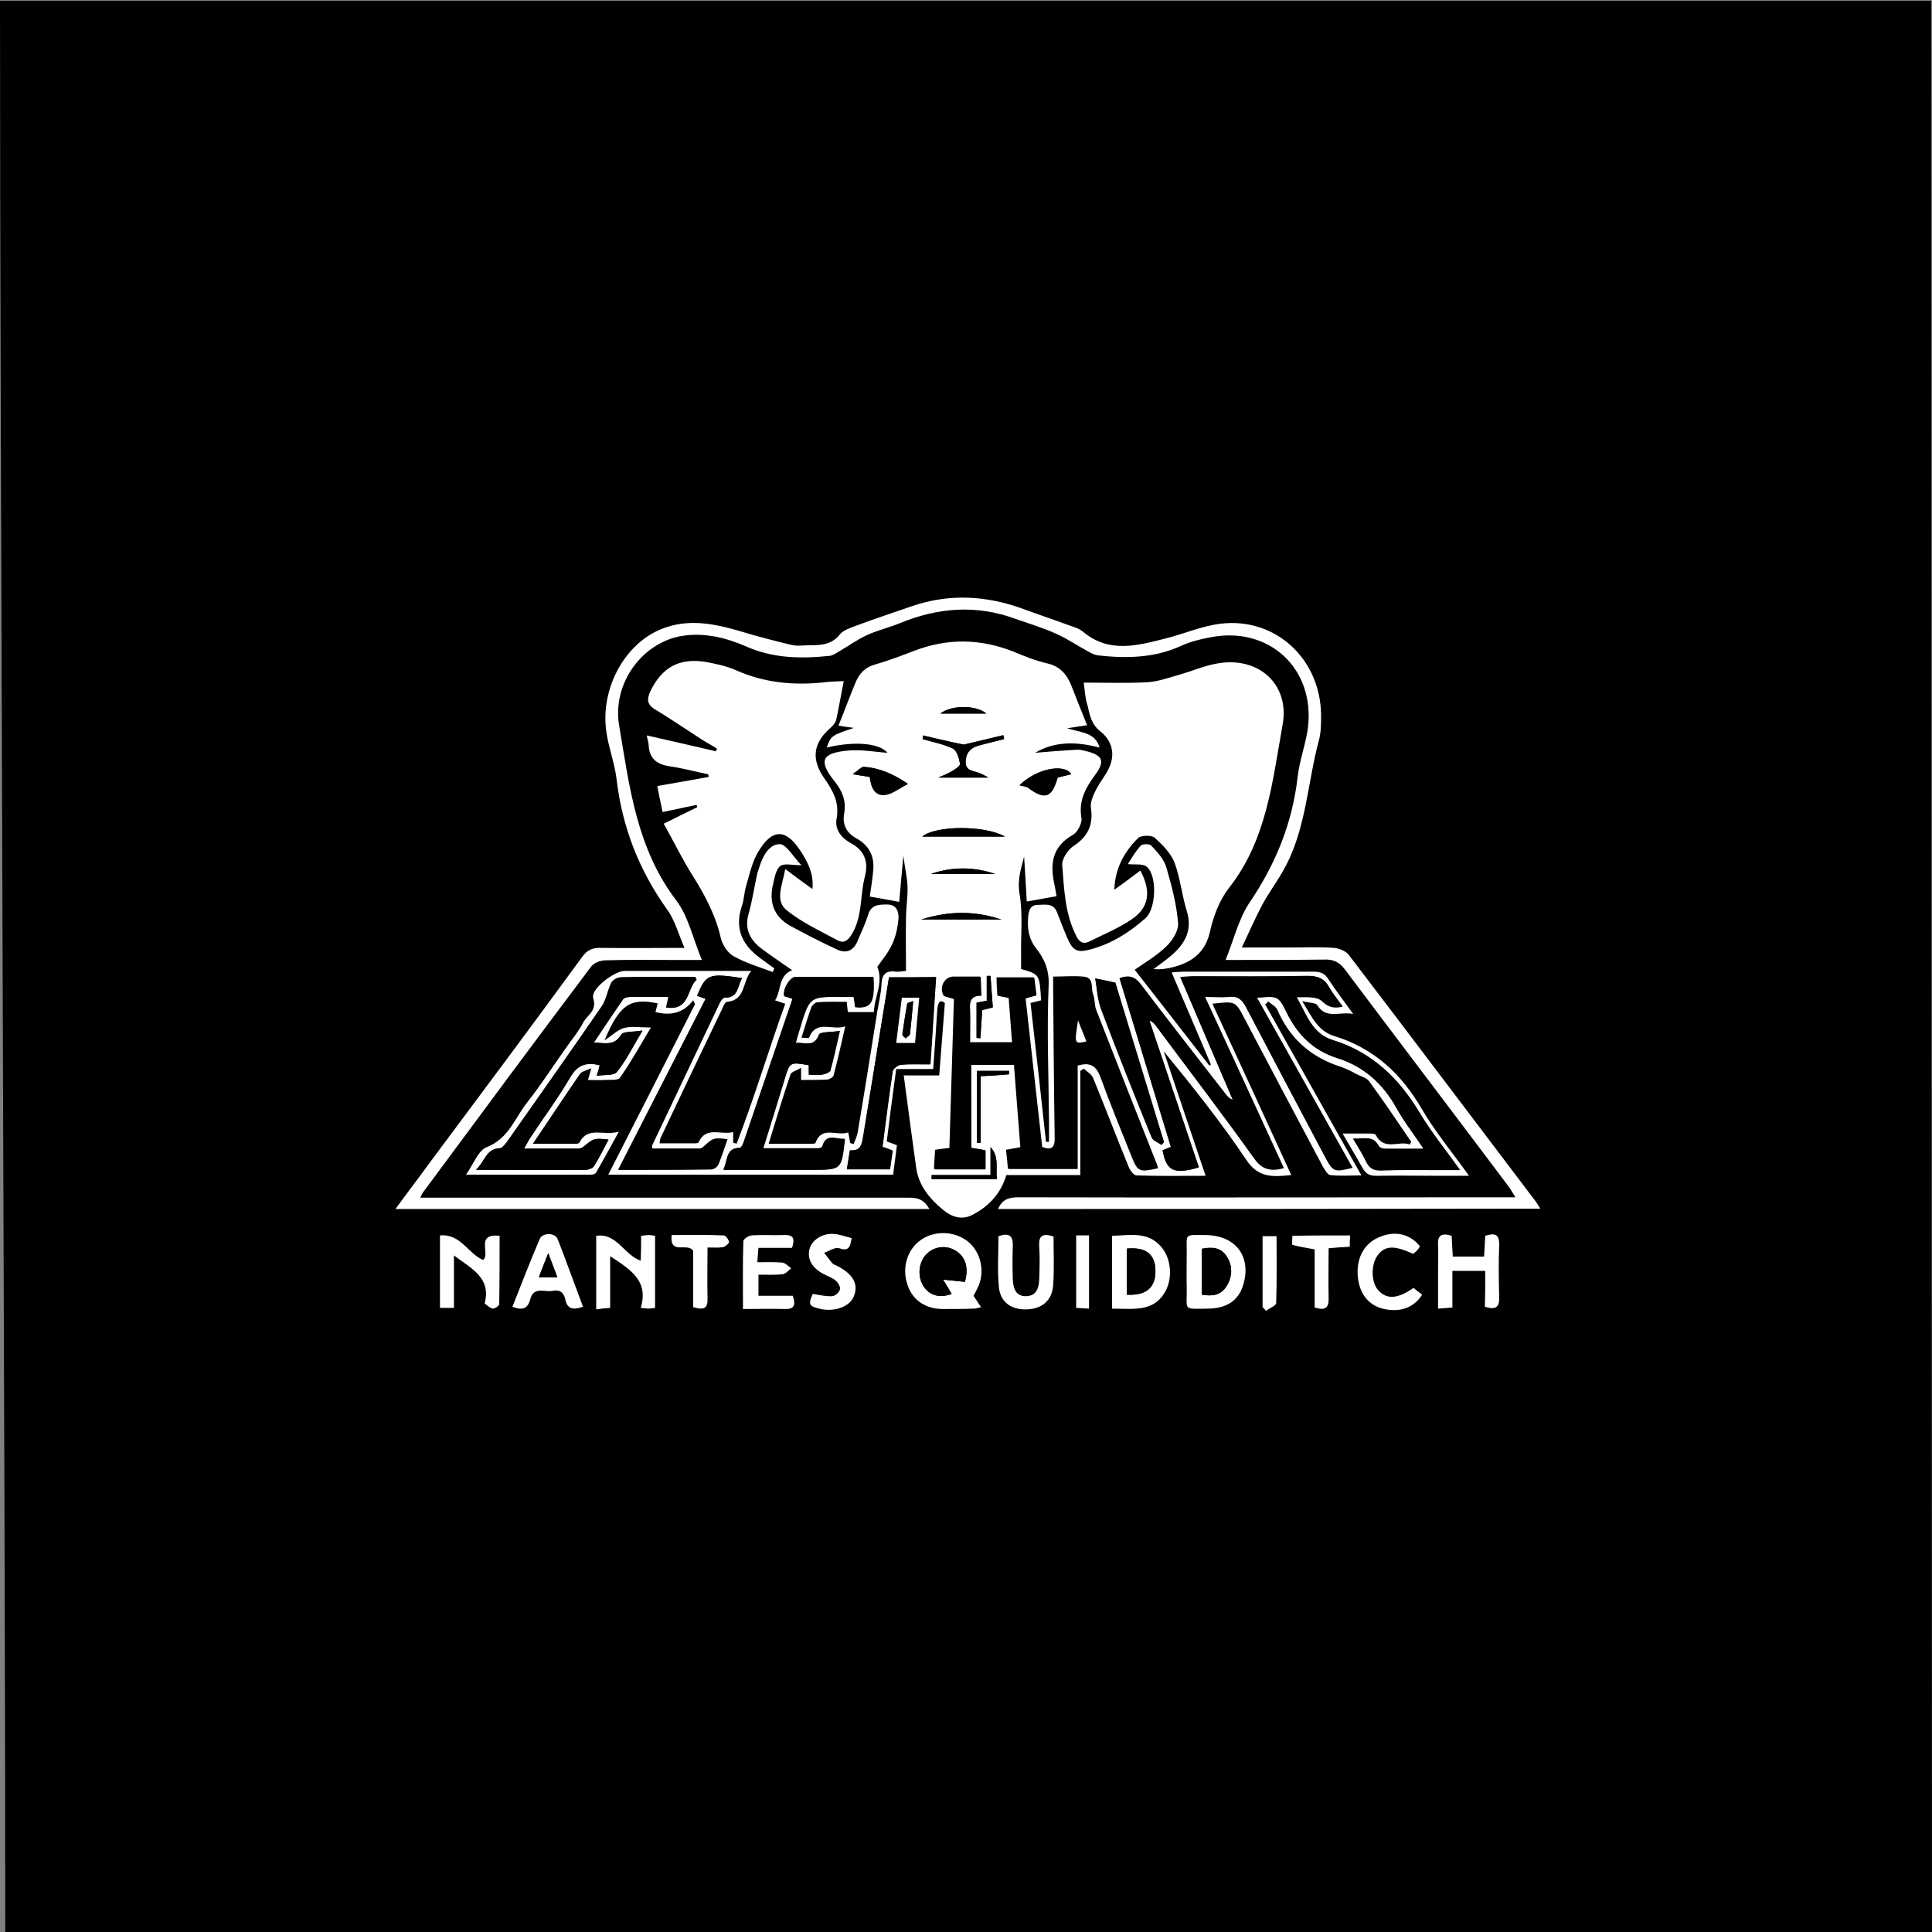 <?xml version="1.0" encoding="utf-8"?><svg version="1.1" id="Layer_1" xmlns="http://www.w3.org/2000/svg" xmlns:xlink="http://www.w3.org/1999/xlink" x="0px" y="0px" viewBox="0 0 512 512" style="enable-background:new 0 0 512 512;" xml:space="preserve"><rect x="0" y="0" width="512" height="512" fill="#808080" stroke="none"/><style type="text/css"> .st0{fill:#FFFFFF;} </style><g><path d="M1.4,512C1.4,391.7,0,120.5,0,0.2c170.6,0,341.2,0,511.8,0c0,120.3,0.2,511.8,0.2,511.8S172,512,1.4,512z"/><path class="st0" d="M160.2,275.7c2.2-1.4,3.6-2.9,5.3-3.3c2-0.5,4.1-0.1,7-0.1c-2.9,4.8-5.3,9.2-8.2,13.3 c-0.5,0.8-2.7,0.5-4.1,0.6c-1.3,0.1-2.7,0-4.4,0c0.3-0.9,0.5-1.6,0.9-3.1c-1.3,0.6-2.5,0.8-3,1.5c-4.1,5.9-8,11.9-12.5,18.5 c4.3,0,7.9,0,11.6,0c0.3,0,0.7-0.1,0.8-0.4c2.3-4.3,6.3-1.6,10.4-2.8c-2.3,4.2-4.1,7.5-6,10.8c-0.2,0.4-0.9,0.6-1.3,0.6 c-10.8,0-21.7,0-33.2,0c2-2.8,3.2-6.4,5.5-7.3c5.9-2.3,7.5-7.9,10.9-12.1c3.4-4.3,6.4-9,9.6-13.5c1.7-2.5,3.7-4.8,5.1-7.5 c1-1.9,3.7-3,2.6-6.4c-0.7-2.4,5.6-7.2,8.4-7.2c10.9,0,21.7,0,33.5,0c-2.5,3-1.4,7.7-6.4,8.2c-0.4,0-0.9,0.8-1.1,1.4 c-5.6,11.6-11.1,23.2-16.6,34.8c-0.1,0.3-0.1,0.6-0.2,1.3c3.2,0,6.3,0,9.4,0c0.3,0,0.8-0.1,0.9-0.2c2-4.5,6-1.9,9.2-2.8 c0,1.1,0,2,0,2.8c0.3,0.1,0.6,0.2,0.9,0.3c4.7-12.1,8.4-24.6,12.9-37.1c-0.9-0.3-1.6-0.5-2.7-0.9c1.7-2.6,0.8-6.5,4.5-8 c-2.7-1.9-5.4-3.7-8.1-5.7c-3-2.3-4.6-5.2-3.4-9.3c1-3.5,1.5-7.1,2.3-10.7c0.1-0.4,0.3-0.8,0.4-1.2c0.9-3,2.5-6.4,5.5-6.5 c1.8,0,3.7,3.5,5.8,5.6c-2.4,0-4.5-0.6-5.6,0.2c-1.2,0.9-1.5,3.1-1.9,4.7c-1.2,4.8,0.1,8.7,4.6,11.2c4.1,2.2,8.3,4.4,12.5,6.3 c2.4,1.1,4.3,0.1,5.3-2.4c0.9-2.2,2-4.4,2.7-6.7c0.8-2.9,2.9-2.9,5.1-2.9c2.6,0,3.1,2,3,3.8c-0.2,2.3-0.7,4.7-1.7,6.8 c-1,2.2-2.7,4.2-3.9,5.9c1.7,4.3-0.8,7.9-0.9,12c-2.4,0-4.5,0-6.9,0c-0.1-0.7-0.2-1.5-0.3-2.7c-2.5,0-5.1-0.1-7.7,0.1 c-0.6,0-1.5,0.8-1.7,1.4c-0.9,2.5-1.7,5.1-2.6,8c0.9,0,1.9,0.2,2,0c2-4.9,6-1.8,9.6-3c-1.1,4.8-2,8.9-3.1,13 c-0.1,0.5-1.2,1.1-1.8,1.1c-2.2,0.1-4.4,0.1-6.8,0.1c0-0.9,0-1.6,0-3.2c-1.2,0.7-2.5,1-2.8,1.7c-2,5.9-3.8,11.9-5.8,18.4 c4.1,0,7.8,0,11.5,0c0.3,0,0.8,0,0.9-0.2c1.7-4.7,5.6-1.7,8.7-2.8c0.2,1.1,0.4,2,0.5,2.8c0.3,0.1,0.6,0.2,0.9,0.3 c0.4-1,0.9-2,1.1-3.1c1.8-10.7,3.5-21.4,5.2-32.1c0.4-2.4,1-4.7,1.1-7.1c0.1-2.6,1.1-3.8,3.8-3.4c0.7,0.1,1.4-0.1,2.7-0.2 c0-4.7-0.1-9.2,0-13.8c0-2.9,0.5-5.8,0.4-8.7c-0.1-2.4-0.7-4.8-1.1-8c-0.4,4.6-0.8,8.4-1.1,12.2c-2.9-0.5-5.3-1-7.8-1.4 c0.3-2.1,0.7-4.5,0.9-6.8c0.4-3.8-1-6.7-4.4-8.6c-2.6-1.4-3.8-3.6-3.3-6.5c0.6-3.3-0.4-6-2.5-8.6c-4.4-5.5-3.5-7.6,3.7-8.2 c3.6-0.3,7.2,0.4,10.3,0.6c-2.1-2.5-8.4-3.2-16.1-1.4c1.1-3.1,1.2-3.2,7.2-5.2c-1.6-0.2-2.9-0.4-4.1-0.6c1.6-3.9,3-7.8,4.6-11.6 c1-2.3,2.5-3.9,5.1-4.6c3.5-1,6.9-2.3,10.3-3.6c8.8-3.4,17.6-3.3,26.4,0.2c2.9,1.2,5.8,2.4,8.9,3.1c3.5,0.8,5.3,3,6.5,6.1 c1.3,3.4,2.7,6.8,4.1,10.3c-1.3,0.2-2.9,0.4-5.3,0.8c3.7,1.2,7.4,1,8.6,5.1c-5.9-1.5-11.7-1.8-17.1,1.4c3.6-0.3,7.2-0.6,10.8-0.8 c0.8-0.1,1.7,0.1,2.5,0.3c4.6,1.1,5.4,2.6,2.6,6.4c-2.6,3.5-4.4,6.9-3.6,11.4c0.2,1.3-1,3.7-2.2,4.4c-5.7,3.2-6.2,7.9-4.9,13.5 c0.2,0.9,0.3,1.8,0.5,2.8c-2.4,0.4-4.8,0.9-7.9,1.4c-0.2-4.2-0.5-8.5-0.7-11.9c-0.6,2.6-1.9,5.8-1.2,9.9c0.9,5.3,0.3,10.8,0.4,16.2 c0,1.2,0,2.5,0,3.7c4.9,1.4,4.9,1.4,5.3,8.3c-0.8,0.2-1.6,0.4-2.8,0.7c1.4,12.3,2.8,24.6,4.1,36.8c0.3,0,0.5,0,0.8,0 c0-1.8,0-3.6,0-5.4c-0.1-12-0.6-24-0.1-36c0.2-4.1-1.1-7.1-3.4-10c-2-2.6-2.3-5.4-2-8.5c0.2-1.7,0.7-2.9,2.5-2.9 c1.9,0,4.1-0.6,5.1,1.9c0.9,2.3,1.8,4.7,2.8,7c1.5,3.4,2.7,3.8,6.1,2.9c5.6-1.5,10.3-4.5,14.6-8.3c2.8-2.5,3.1-11.3,0.3-13.6 c-1.1-0.9-3.2-0.5-5-0.7c0.8-1.3,1.9-3.2,3.4-4.9c0.4-0.5,2.4-0.5,2.8,0c1.6,1.7,3.4,3.6,4,5.8c1.4,4.8,2.7,9.7,3.1,14.7 c0.2,2-1.5,4.7-3.2,6.3c-2.5,2.4-5.6,4.2-8.3,6.1c6.6,8.4,13.2,16.9,19.8,25.4c0.1-0.1,0.3-0.2,0.4-0.3c-3.4-8-6.8-16-10.4-24.4 c1.3-0.1,2.3-0.2,3.3-0.2c11.4,0,22.8,0,34.2,0c1.9,0,3.1,0.4,4.1,2.1c1.9,2.9,4,5.6,6.5,9.1c-3.7-0.7-7.1,1.5-9.5-2.3 c-0.4-0.7-2.1-0.6-4-1.1c2.6,4.3,4.2,8,8.6,9.3c10.4,3.2,17.7,10,23.1,19.3c3.5,6,8,11.4,12.5,17.7c-2.8,0-4.9,0-7,0 c-5.9,0-11.7-0.1-17.6,0c-1.9,0-2.8-0.6-3.7-2.2c-1.6-2.9-3.3-5.7-5.2-9c2.9,0,5.2,0,7.4,0c0.5,0,1.3,0.1,1.4,0.4 c2.3,4.3,6.1,1.4,9,2.5c0.1-0.2,0.3-0.5,0.4-0.7c-3.7-5.4-7.3-10.8-11.2-16.1c-0.6-0.8-1.9-1.2-3-1.7c-1.5-0.8-3-1.6-4.5-2.1 c-7.9-2.5-13.5-7.5-16.8-15.1c-0.4-0.9-1.6-1.5-2.4-2.2c-0.3,0.3-0.5,0.5-0.8,0.8c8.4,14.9,16.7,29.8,25.5,45.3 c-3,0-5.7,0.2-8.3-0.1c-0.7-0.1-1.4-1.4-1.9-2.2c-7-13.1-13.9-26.2-20.8-39.3c-2.4-4.6-2.4-4.6-8.5-3.9c7,15.1,13.9,30.1,20.9,45.4 c-4.9,0.5-8.7,0.8-11.9-4c-6.7-10-14.2-19.4-21.9-28.8c3.6,10.8,7.3,21.7,11.1,33c-6.5,0-12.4,0.1-18.3-0.1c-0.7,0-1.7-1.3-2.1-2.3 c-3.2-7.8-6.2-15.7-9.4-23.5c-0.4-1-1.6-1.7-2.5-2.5c-0.3,0.2-0.6,0.4-0.9,0.6c0,9.1,0,18.3,0,27.6c-6.7,0-13.2,0-19.6,0 c-1.5,5-4.7,8.3-8.9,10.5c-2.8,1.5-5.5,0.7-7.9-1.3c-3.5-2.9-6.4-6.3-7.1-11.1c-1.1-8-2.2-16.1-3.3-24.5c3.5,0,6.4,0,9.4,0 c0.5-6.5,1-12.7,1.5-19.2c-1.3-1-1.8-0.2-2,1.6c-0.3,5.2-0.7,10.4-1.1,15.9c-3.2,0-6.3,0-9.8,0c-0.9,6.5-1.7,12.8-2.5,19.2 c0.9,0.3,1.7,0.6,2.7,1c-0.3,2.6-0.7,5.1-1,7.8c-25.1,0-50,0-75.5,0c7.8-15.3,15.4-30.2,23-45.2c-0.2-0.3-0.3-0.7-0.5-1 c-2.7,3.5-6.1,4.1-10,3.1c0.2-0.7,0.4-1.5,0.6-2.3C167,264.4,164.2,266.2,160.2,275.7z M333.1,264.4c5.4-0.5,5.7-0.6,7.8,3.7 c2.9,6,7.1,10.1,13.4,12.2c7.1,2.2,12.2,6.8,15.8,13.3c2,3.6,4.6,6.9,7.2,10.8c-3.9,0-7.1,0-10.3,0c-0.6,0-1.4-0.3-1.6-0.7 c-1.6-3-4-1.8-6.8-2c1.4,2.4,2.5,4.1,3.4,6c0.9,1.9,2.1,2.5,4.2,2.4c5.2-0.2,10.5-0.1,15.7-0.1c1.5,0,3,0,5,0 c-3.9-5.4-7.6-10-10.6-15c-5.5-9.2-12.7-16.2-23.1-19.4c-5.6-1.7-7-6.9-9.6-11.4c2.4,0,5.3-0.3,6.7,1c1.7,1.6,3.1,2,5.5,1.5 c-1.3-1.8-2.5-3.3-3.5-5c-1.3-2.4-3.1-3.1-5.8-3.1c-10,0.2-20.1,0.1-30.1,0.1c-1.1,0-2.1,0.1-3.6,0.2c4.8,11.2,9.3,21.8,13.9,32.5 c-0.8-0.2-1.2-0.7-1.6-1.1c-7.6-9.8-15.3-19.6-22.8-29.5c-1.5-2-3.1-2.5-5.6-1.6c4.5,14.9,9.1,29.8,13.6,44.7 c-0.9,0.4-1.6,0.7-2.2,0.9c1.1,5.5,3.1,6.5,9.6,4.5c-4.4-13-8.7-25.9-13.1-38.9c0.9,0.2,1.2,0.7,1.6,1.2 c8.7,11.7,17.6,23.4,26.1,35.2c2.2,3,4.4,3.6,7.9,2.7c-6.9-15.1-13.8-30-20.9-45.4c2.5,0,4.4,0.2,6.4,0c2.3-0.3,3.5,0.7,4.5,2.7 c6.9,13.2,13.9,26.4,20.9,39.6c2.1,4,2.4,4.1,7.3,3C350,294.5,341.6,279.7,333.1,264.4z M257.4,304.2c0-7.3,0-14.7,0-22 c3.9,0,7.6,0,11.5,0c0.6,7.4,1.1,14.6,1.7,21.9c-1.5,0.3-2.6,0.4-3.8,0.7c0.2,1.8,0.3,3.4,0.5,5c6.2,0,12.1,0,18.3,0 c0-9.4,0-18.5,0-27.4c3.7-1.1,5.3,0.3,6.4,3.6c2.4,6.9,5.3,13.6,8,20.4c1.7,4.2,1.8,4.3,6.9,3.2c-0.2-0.6-0.3-1.2-0.6-1.8 c-5.3-13.4-10.6-26.8-15.8-40.2c-0.5-1.3-0.3-2.8-0.8-4.1c-0.7-1.6,0.4-4.4-2.5-4.6c-2.6-0.2-5.2,0-7.9,0c0,1.4,0,2.4,0,3.4 c0.1,13,0.2,26.1,0.4,39.1c0,2.8-0.8,3.6-3.5,2.6c-1.5-13.1-2.9-26.2-4.4-39.4c1-0.3,1.8-0.5,2.9-0.8c-0.2-1.7-0.4-3.2-0.6-4.7 c-3.4,0-6.5,0-9.8,0c0.1,1.8,0.2,3.2,0.2,4.8c1,0.2,1.9,0.4,3,0.6c0.3,3.9,0.6,7.8,0.9,11.8c-4,0-7.4,0-11.3,0c0-3,0.1-5.8,0-8.6 c-0.2-2.3,0.2-3.9,3-3.8c-0.1-1.8-0.1-3.3-0.2-5c-2.6,0-4.9,0-7.1,0c-2.3,0-3.7,2.9-2.5,5.1c0.9,0.3,1.7,0.5,2.7,0.8 c-0.4,13.3-0.8,26.4-1.2,39.5c-1.4,0.2-2.5,0.3-3.8,0.5c-0.1,1.8-0.2,3.4-0.3,5.1c4.7,0,9.1,0,13.5,0c0-1.8,0-3.3,0-5 C259.7,304.5,258.6,304.4,257.4,304.2z M191.7,310c8.2,0,15.8,0,23.5,0c7.7,0,7.7,0,8.6-7.7c0-0.1-0.1-0.2-0.1-0.5 c-2.1,0.3-4.8-1.6-5.8,2c-0.1,0.3-0.7,0.5-1,0.5c-4.8,0-9.5,0-14.7,0c2-6.4,3.8-12.2,5.6-18.1c1.5-4.8,1.5-4.8,6.5-3.9 c0,0.7,0,1.5,0,2.5c1.3,0,2.4,0.1,3.5,0c0.8-0.1,2-0.5,2.2-1.1c0.9-3.2,1.6-6.6,2.5-10.5c-2.3,0.4-5.2,0.2-5.5,1 c-1.3,3.5-3.8,1.9-6.2,2.2c0.5-1.6,0.8-2.8,1.2-4.1c2.5-8.2,2.5-8.2,11.2-8.1c1,0,2,0,3,0c0.2,1.1,0.3,1.9,0.4,2.7 c4.2,0.4,5.2-1.2,4.8-8c-6.9,0-13.8,0-20.6,0c-1.5,0-3.5,3.3-3,5.1c0.7,0.2,1.4,0.4,2.2,0.7c-4.4,12.9-8.7,25.5-13,38.1 c-0.2,0.6-0.6,1.4-1,1.4C192.3,304.2,192.9,307.4,191.7,310z M184.6,259.6c-0.1-0.2-0.3-0.5-0.4-0.7c-6.6,0-13.2-0.1-19.7,0.1 c-0.9,0-2.1,0.7-2.5,1.4c-1,2-1.3,4.4-2.5,6.2c-8.3,12.1-16.7,24-25.1,35.9c-0.5,0.7-1.3,1.7-2,1.8c-3.6,0.1-3.8,3.4-6.3,5.7 c10.3,0,19.7,0,29.1,0c0.7,0,1.7-0.4,2.1-0.9c1.4-2.3,2.6-4.6,3.9-7.1c-3.9-0.4-3.9-0.3-6.6,1.9c-0.4,0.3-0.9,0.5-1.4,0.5 c-4.7,0-9.3,0-14.4,0c0.8-1.3,1.3-2.2,1.8-3.1c3.5-5.3,7.3-10.4,10.5-15.9c2-3.3,4.4-3.9,7.8-3.1c-0.2,0.8-0.4,1.6-0.8,2.8 c2.1-0.3,4.6,0,5.3-1c2.4-3.1,4.2-6.7,6.8-11c-2.6,0.4-5.1,0.2-5.6,1.1c-1.8,3-4.2,2.2-7.3,2.1c2.7-4.1,5.2-7.8,7.7-11.4 c0.3-0.5,1.3-0.7,1.9-0.7c3.3-0.1,6.7,0,10.2,0c-0.2,1.1-0.4,1.9-0.6,2.8C182.9,267.9,182,262,184.6,259.6z M235.6,259 c-2.3,14.1-4.5,27.8-6.7,41.6c-0.3,2.2-0.4,4.5-3.6,4.2c-0.3,1.7-0.5,3.3-0.8,5c3.9,0,7.5,0,11.4,0c0.2-1.7,0.5-3.3,0.7-4.9 c-1-0.4-1.8-0.7-2.7-1c0.9-6.8,1.7-13.4,2.7-20c0.1-0.7,1.4-1.7,2.2-1.8c2.5-0.2,5-0.1,7.8-0.1c0.5-7.9,1-15.4,1.5-23.1 C243.6,259,239.8,259,235.6,259z M187,264.7c-7.7,15.1-15.3,30-23.1,45.3c8.6,0,16.6,0,24.7-0.1c0.6,0,1.5-0.7,1.8-1.3 c0.9-2.2,1.6-4.4,2.4-6.7c-3.7-0.4-3.7-0.4-6.3,2c-0.3,0.3-0.7,0.5-1.1,0.5c-4.2,0-8.4,0-12.5,0c-0.1-0.6-0.1-0.7-0.1-0.8 c6-12.6,12-25.3,18-37.9c0.3-0.5,0.8-1.3,1.2-1.3c3.8,0.1,3.4-3.1,4.7-5.2c-8.8-1.3-9.4-1.1-11.9,4.7 C185.4,264.1,186.1,264.4,187,264.7z M307.8,303.4c0.2-0.2,0.4-0.5,0.7-0.7c-4.4-14.3-8.7-28.6-12.9-42.3c-2.2-0.4-3.8-0.8-5.3-1.1 c0.4,2.4,0.5,5.4,1.6,8.2c4.3,11.4,8.8,22.7,13.4,34C305.6,302.3,306.9,302.7,307.8,303.4z M270.2,208.1c1,0.3,1.9,0.3,2.4,0.7 c4.3,3.2,6.1,2.6,7.7-2.8c1.2-0.3,2.3-0.6,3.6-0.9C281.9,202.2,274.5,203.8,270.2,208.1z M244.6,194.9c0,0.3-0.1,0.6-0.1,0.9 c2.7,0.8,5.5,1.2,8,2.5c1.1,0.6,1.7,2.6,1.9,4.1c0.1,0.6-1.5,1.6-2.4,2.1c-1.2,0.7-2.6,1.2-3.3,1.5c4.1,0,8.5,0,13.2,0 c-1-0.5-1.8-1-2.7-1.3c-1.6-0.5-3.4-0.5-3.3-3c0.1-2.2,1.2-3.5,3.2-4.1c2.3-0.6,4.7-1.2,7-1.8c-0.1-0.3-0.2-0.7-0.2-1 c-3.6,0.9-7.2,1.7-10.5,2.5C251.8,196.6,248.2,195.8,244.6,194.9z M230.5,205.9c0.3,2.6,1.2,5,4,4.7c2-0.2,3.8-1.8,6.1-2.9 c-3.7-2.5-7.4-4.2-11.6-4.5c-0.7-0.1-1.5,0.9-3,1.9C228.2,205.6,229.2,205.7,230.5,205.9z M259.9,285.2c3-0.2,5.3-0.3,7.5-0.5 c0-0.3,0-0.6,0-0.9c-2.9,0-5.7,0-8.5,0c0,6.3,0,12.7,0,19.1c0.3,0,0.6,0,1,0C259.9,297.1,259.9,291.3,259.9,285.2z M246.9,311.4 c0,0.4,0,0.7,0,1.1c5.7,0,11.4,0,17.3,0c-0.4-2.8,0.7-5.9-1.7-8.5c0,2.3,0,4.7,0,7.4C257.2,311.4,252.1,311.4,246.9,311.4z M261.5,265.2c-1.2,0.3-2.1,0.4-2.7,0.6c0,3.3,0,6.3,0,9.3c0.3,0,0.7,0,1,0.1c0.2-2.5,0.3-4.9,0.5-7.5c0.8-0.2,1.7-0.4,2.8-0.7 c-0.2-2.8-0.4-5.6-0.6-8.3c-0.3,0-0.7,0-1,0C261.5,260.7,261.5,262.8,261.5,265.2z M266.3,221.7c-5.5-3.1-18.5-2.9-21.9,0 C251.4,221.7,258.9,221.7,266.3,221.7z M265.4,243.7c-6.8-2.3-13.7-2.4-21.3,0C251.7,243.7,258.5,243.7,265.4,243.7z M263.7,231.6 c-5.6-1.9-11.3-2-17,0C252.4,231.6,258,231.6,263.7,231.6z M261.4,189.1c-2.8-2.3-9.3-2.3-12.2,0 C253.3,189.1,257.5,189.1,261.4,189.1z"/><path class="st0" d="M287.2,180.9c5.9,0,11.4,0.2,16.9-0.1c3-0.2,5.9-1.3,8.8-2.1c3.1-0.9,6.1-2.2,9.3-2.8 c11-2.2,19.7,5.2,17.7,16.2c-2.7,15-4.2,30.5-14.2,43.2c-2.5,3.2-4.1,7.4-5,11.4c-1.2,5.7-4.8,8.3-9.8,9.6 c-1.6,0.4-3.3,0.7-5.2,0.5c1.3-1,2.7-1.9,4-3c4-3.2,6.5-6.9,4.8-12.4c-1.3-4.2-1.7-8.6-3.2-12.7c-1-2.6-3.2-4.8-5.3-6.7 c-0.8-0.7-3.6-0.7-4.4,0.1c-3.6,3.6-6.1,7.9-6.3,13.7c2.5-1.8,4.7-3.4,6.9-5.1c3,5.6,2.3,9.9-2.4,13c-3.4,2.3-7.3,3.9-11.1,5.8 c-1.6,0.8-2.7,0.2-3.5-1.5c-3-5.9-3.2-12.4-3.7-18.8c-0.1-1.6,1.5-4,3-5c3.8-2.5,5.3-5.6,4.6-10.1c-0.2-1.5,0.6-3.4,1.4-4.9 c1-2,2.6-3.8,3.5-5.9c1.6-3.6,0.6-7.1-2.3-9.4c-2.5-1.9-2.9-4.4-3.5-7C287.6,185.2,287.5,183.1,287.2,180.9z"/><path class="st0" d="M264.5,320.4c1.1-2.6,2.9-3.1,5.4-3.1c41.9,0.1,83.7,0,125.6,0c1.9,0,3.8,0,6.1,0c-0.7-1.1-1.1-1.9-1.6-2.6 c-14.5-19.3-29.1-38.5-43.6-57.8c-1.5-2-3.1-2.7-5.5-2.6c-8.4,0.1-16.7,0.1-26.1,0.1c2.2-5.5,3.5-11,6.4-15.3 c6.9-10.2,11.3-21,12.7-33.3c0.5-4.3,2.1-8.5,2.7-12.8c2-15.8-10.3-27.2-25.9-24.1c-2.7,0.5-5.4,1.2-7.8,2.3 c-7,3.2-14.4,3.3-21.8,2.5c-1-0.1-1.9-0.6-2.8-1.1c-2.8-1.5-5.4-3.3-8.3-4.6c-3.5-1.6-7.2-2.7-10.9-4c-10.3-3.8-20.5-3-30.5,1.1 c-2.9,1.2-6,1.9-8.8,3.2c-2.5,1.1-4.8,2.8-7.2,4.2c-0.9,0.5-1.8,1.2-2.7,1.3c-7.6,0.8-15,0.7-22.2-2.5c-5.3-2.3-11-3.7-16.8-2.8 c-10.5,1.6-18.8,12.5-16.8,23.9c2.7,16,4.6,32.4,15.1,46.2c3.2,4.2,4.4,10,6.8,15.8c-3.3,0-5.5,0-7.7,0c-6,0-11.9-0.1-17.9,0.1 c-1.3,0-3,0.7-3.7,1.6C141.7,276,126.9,296,112.1,316c-0.2,0.2-0.3,0.5-0.7,1.4c1.5,0,2.6,0,3.8,0c42,0,83.9,0,125.9,0 c2.4,0,3.9,0.7,5.2,3c-47.1,0-94,0-141.5,0c3.2-4.4,6.2-8.3,9.1-12.3c13.5-18.1,27-36.2,40.3-54.4c1.4-2,2.9-2.6,5.2-2.5 c7,0.1,14,0,22,0c-1.7-3.9-2.6-7.5-4.7-10.3c-7.4-10.4-11.8-21.7-13.3-34.4c-0.5-4.2-2.1-8.3-2.7-12.5 c-1.7-11.4,4.8-23.4,14.6-27.3c6.9-2.8,13.7-1.5,20.6,0.5c4.6,1.4,9.2,2.6,13.8,3.7c1.5,0.4,3.1,0.1,4.7,0.1c3.1,0,6-0.1,8.2-2.9 c0.8-1,2.3-1.5,3.5-2c5.1-1.9,10.2-3.6,15.4-5.4c10.1-3.5,20.1-2.9,30,0.8c3.8,1.4,7.7,2.7,11.5,4.1c1.4,0.5,2.9,0.9,4,1.8 c6.9,5.8,14.4,3.7,21.9,1.8c4.8-1.2,9.6-3.3,14.5-3.9c14.5-1.8,26.5,9.2,26.7,24.1c0,2.2,0,4.5-0.5,6.5 c-3.2,11.7-3.4,24.3-9.7,35.1c-1.7,3-3.8,5.8-5.4,8.8c-1.8,3.4-3.4,7-5.4,11.3c4.9,0,8.7,0,12.5,0c4,0,8-0.2,11.9,0.1 c1.3,0.1,3.1,0.8,3.9,1.8c16.5,21.6,32.8,43.3,49.2,64.9c0.5,0.6,0.9,1.3,1.6,2.4C360.1,320.4,312.4,320.4,264.5,320.4z"/><path class="st0" d="M208.1,230.3c2.7,2,4.8,3.6,7.2,5.3c0.4-4-1.2-7.1-3.1-10c-3.9-6.1-7.6-6.1-11.3,0.2c-1.6,2.7-2.3,6-3.2,9.1 c-0.5,1.7-0.5,3.5-1.1,5.2c-2.1,6.2,0.3,10.7,5.4,14.2c1.1,0.8,2.1,1.6,3.2,2.3c-0.1,0.3-0.3,0.7-0.4,1c-3.5-1.3-7.2-2.4-10.4-4.2 c-1.6-0.9-3-3.1-3.4-4.9c-1.4-6.1-4.3-11.5-7.6-16.7c-2.7-4.3-4.9-8.9-7.5-13.5c3.4-1.7,6.2-3.1,8.9-4.4c-0.1-0.2-0.1-0.4-0.2-0.6 c-2.8,0.6-5.7,1.2-9,1.9c-0.5-2.4-1-4.6-1.4-6.9c4.7-0.8,9.1-1.6,13.6-2.4c0-0.2-0.1-0.5-0.1-0.7c-3.4-0.7-6.7-1.6-10.1-2.1 c-3.5-0.5-5.5-2-5.7-5.6c0-0.7-0.3-1.4-0.5-2.6c6.3,1.4,12.3,2.8,18.3,4.2c0.1-0.2,0.2-0.5,0.3-0.7c-1.4-0.9-2.9-1.7-4.3-2.6 c-4-2.6-8-5.3-12.1-7.8c-2.2-1.3-2.2-2.8-1.2-4.9c3-6.2,7.6-8.8,14.5-7.7c2.8,0.5,5.6,1.1,8.1,2.2c7.6,3.4,15.5,4.1,23.6,3.2 c1.5-0.2,3.1-0.2,5-0.3c-0.7,3.6-1.3,7-2,10.3c-0.2,0.7-0.8,1.4-1.3,1.9c-4.7,4-5.5,8.3-1.9,13.5c2.4,3.4,4.1,6.5,3.3,10.8 c-0.5,2.8,1.2,5,3.7,6.4c3.8,2,4.8,5.1,3.8,8.9c-1.3,5-0.6,10.3-3.3,15c-1.1,1.9-2.2,2.9-4.1,1.8c-4.5-2.4-9.2-4.6-13.1-7.7 C205.2,238.8,207.3,234.8,208.1,230.3z"/><path class="st0" d="M258,343.4c0.7,1,1.2,1.9,2,3c-0.8,0.2-1.4,0.4-1.9,0.4c-2.6,0.1-5.2,0.1-7.9,0.1c-4.8,0.1-8.5-2.3-9.8-6.7 c-1.4-4.3,0.1-9.1,3.5-11.5c3.7-2.7,9-2.5,12.6,0.3c3.3,2.7,4.5,7.5,2.9,11.6C258.9,341.7,258.5,342.5,258,343.4z M252.2,342.9 c-0.7-1.2-1.3-2.2-2.3-3.8c2.5,0.3,4.1,0.4,5.8,0.6c1.1-3.8,0.2-6.8-2.7-8.4c-2.4-1.4-5.6-0.9-7.5,1.1c-2.1,2.2-2.4,5.8-0.8,8.4 C246.3,343.3,248.9,344.1,252.2,342.9z"/><path class="st0" d="M294.7,346.8c0-6.5,0-12.7,0-19.3c4.7-0.1,9.5-1.3,13.1,3c2.6,3.1,3,8.2,1,11.8 C305.7,347.8,300.3,346.8,294.7,346.8z M298.6,330.9c0,4.2,0,8.2,0,12.2c5.2,0.3,7.7-1.9,7.6-6.5 C306.1,332.4,303.6,330.4,298.6,330.9z"/><path class="st0" d="M120.3,332.7c0,4.9,0,9.3,0,13.9c-1.3,0-2.4,0-3.7,0c0-6.3,0-12.6,0-19.2c5.5-0.5,7.4,4.8,11.4,6.5 c2.1-1.5-2.2-7.1,4.4-6.4c0,6.1,0,12.1-0.1,18.1c0,0.4-1.1,1.2-1.7,1.2c-0.7-0.1-1.4-0.8-2.1-1.3c-0.1,0,0-0.2,0-0.3 C130.1,338.5,124.9,336.2,120.3,332.7z"/><path class="st0" d="M169.9,327.5c1-0.1,1.5-0.2,2-0.2c0.5,0,1,0.1,1.7,0.2c0,6.4,0,12.7,0,19.1c-0.7,0.1-1.2,0.2-1.7,0.2 c-0.5,0-1-0.1-2.1-0.2c2.2-7.2-2.8-10.2-8.1-13.7c0,4.7,0,9,0,13.7c-1.4,0.1-2.4,0.2-3.7,0.4c0-6.5,0-12.8,0-19.5 c5.5-0.8,7.4,5.1,11.8,6.6C169.9,331.9,169.9,329.9,169.9,327.5z"/><path class="st0" d="M319.3,327.3c8.1,0,12.4,5.6,10.2,13.1c-1.2,4.2-4.4,6.4-9.5,6.4c-6.7,0.1-5.4,0.5-5.5-5.4 c-0.1-3.1,0-6.2,0-9.4C314.5,326.8,313.8,327.3,319.3,327.3z M318.5,343.1c2.7,0.5,5.1,0.2,6.6-2.3c1.6-2.6,1.6-5.4-0.1-7.9 c-1.5-2.3-3.9-2.4-6.5-1.9C318.5,335,318.5,339,318.5,343.1z"/><path class="st0" d="M393.6,336.8c-3.1,0-5.7,0-8.7,0c0,3.2,0,6.3,0,9.7c-1.2,0.1-2.2,0.2-3.8,0.3c0-3.4,0-6.6,0-9.8 c0-2.3,0.1-4.6,0-6.9c-0.2-2.6,0.8-3.5,3.6-2.6c0.1,1.7,0.2,3.5,0.3,5.5c2.8,0,5.5,0,8.3,0c0.1-1.9,0.2-3.6,0.3-5.5 c2.5-0.8,3.8-0.5,3.7,2.5c-0.2,4.6-0.1,9.2,0,13.8c0.1,2.7-1,3.4-3.8,2.5C393.6,343.3,393.6,340.2,393.6,336.8z"/><path class="st0" d="M210.1,343.4c0.9,2.7,0.2,3.6-2.2,3.5c-3.5-0.1-7.1,0-11,0c0-6.2-0.1-12.1,0.1-18c0-0.5,1.3-1.4,2.1-1.5 c2.9-0.2,5.8,0,8.8-0.1c2.6-0.1,2.7,1.2,2,3.4c-2.9,0-5.7,0-8.9,0c-0.1,1.3-0.2,2.2-0.3,3.8c2.3,0,4.5-0.1,6.6,0.1 c0.9,0.1,1.6,1,2.4,1.5c-0.8,0.6-1.5,1.5-2.3,1.6c-2,0.2-4.1,0.1-6.4,0.1c0,1.9,0,3.6,0,5.6C204,343.4,207,343.4,210.1,343.4z"/><path class="st0" d="M135.8,346.3c2.4-6.1,4.7-12,7.2-17.9c0.7-1.8,4.1-1.8,4.8,0c2.3,5.9,4.4,11.8,6.7,17.9 c-2.5,0.9-4.2,0.7-4.7-2c-0.4-1.9-1.6-2.6-3.4-2.2c-2.1,0.4-5-1.3-5.9,2.3C139.9,346.7,138.5,347.4,135.8,346.3z M142.8,338.5 c1.7,0,3.1,0,4.9,0c-0.8-2.1-1.5-4-2.4-6.4C144.3,334.6,143.6,336.4,142.8,338.5z"/><path class="st0" d="M279.2,327.7c0,4.4,0.2,8.7-0.1,12.9c-0.3,4.1-3,6.3-7.1,6.4c-4.1,0.1-7-2-7.3-6.1c-0.4-4.4-0.1-8.9-0.1-13.3 c2.7-0.9,3.9-0.3,3.8,2.6c-0.1,2.9-0.1,5.8,0,8.8c0.1,2.3,0.7,4.6,3.6,4.5c2.7-0.1,3.3-2.2,3.4-4.4c0.1-2.9,0.2-5.8,0-8.8 C275.2,327.5,276.3,326.7,279.2,327.7z"/><path class="st0" d="M376.3,330.3c-0.2,0.3-0.4,0.7-0.7,1c-0.3,0.4-0.8,0.7-1.1,1c-5.1-2.4-7.6-2.2-9.5,0.5 c-1.8,2.6-1.6,7.3,0.4,9.3c2.2,2.3,5.1,2.1,9.2-0.8c0.7,0.6,1.5,1.2,2.3,1.8c-2.3,3.6-6.1,4.8-10.5,3.7c-3.9-1-6.3-4.2-6.6-8.9 c-0.3-4.9,2-8.7,6.1-10.2C369.9,326.1,373.8,327.1,376.3,330.3z"/><path class="st0" d="M215.4,342.9c1.9,0.3,3.5,0.7,5.1,0.6c0.8,0,1.9-1,2.1-1.8c0.2-0.6-0.5-1.8-1.1-2.3c-0.9-0.8-2.2-1.2-3.3-1.8 c-3-1.6-4.3-3.9-3.7-6.5c0.6-2.4,3.3-4.3,6.4-4.1c1.6,0.1,3.1,0.7,4.8,1.1c-0.4,2.3-0.7,3.6-3.3,2.7c-1.1-0.4-2.7,0.8-4,1.2 c0.8,1,1.5,2,2.3,2.9c0.2,0.2,0.6,0.3,0.8,0.4c4.5,2.2,6.1,4.9,4.8,8.2c-1.1,2.9-5.5,4.4-9.6,3.2 C214.4,346.1,214.2,345.5,215.4,342.9z"/><path class="st0" d="M357.8,327.4c-0.1,1.1-0.1,1.9-0.1,3c-1.8,0.1-3.6,0.2-5.6,0.4c0,4.5-0.1,8.9,0,13.2c0.1,2.6-0.9,3.4-3.7,2.5 c0-5.1,0-10.2,0-15.4c-2.2-0.4-4.1-0.7-5.9-1.2c-0.2-0.1,0-1.5,0-2.4C347.6,327.4,352.5,327.4,357.8,327.4z"/><path class="st0" d="M183.7,346.4c0-5.2,0-10.3,0-14.9c-1.5-2.4-6.3,1.3-5.7-4.2c4.7,0,9.2-0.1,13.8,0.1c0.5,0,1.3,1.1,1.4,1.7 c0.1,0.3-0.9,1.2-1.5,1.4c-1.2,0.2-2.5,0.1-4.2,0.1c0,4.6-0.1,9,0,13.5C187.6,346.7,186.6,347.3,183.7,346.4z"/><path class="st0" d="M288.6,346.8c-1.3-0.1-2.3-0.1-3.4-0.2c0-6.5,0-12.8,0-19.2c1.2,0,2.2,0,3.4,0 C288.6,333.8,288.6,340.1,288.6,346.8z"/><path class="st0" d="M334.6,346.4c0-6.2,0-12.4,0-18.8c1.2,0,2.2,0,3.7,0c0,5.9,0.1,11.8-0.1,17.7c0,0.7-1.8,1.4-2.7,2.1 C335.2,347,334.9,346.7,334.6,346.4z"/><path d="M333.1,264.4c8.6,15.2,16.9,30.1,25.3,45.1c-4.9,1.2-5.1,1.1-7.3-3c-7-13.2-14-26.4-20.9-39.6c-1.1-2-2.2-3-4.5-2.7 c-1.9,0.2-3.9,0-6.4,0c7.1,15.4,14,30.3,20.9,45.4c-3.5,0.9-5.8,0.4-7.9-2.7c-8.5-11.9-17.4-23.5-26.1-35.2 c-0.4-0.5-0.7-0.9-1.6-1.2c4.4,13,8.7,25.9,13.1,38.9c-6.6,1.9-8.6,1-9.6-4.5c0.7-0.3,1.4-0.6,2.2-0.9 c-4.5-14.9-9.1-29.8-13.6-44.7c2.5-0.9,4.1-0.3,5.6,1.6c7.5,9.9,15.2,19.7,22.8,29.5c0.4,0.5,0.8,0.9,1.6,1.1 c-4.6-10.7-9.1-21.4-13.9-32.5c1.4-0.1,2.5-0.2,3.6-0.2c10,0,20.1,0.1,30.1-0.1c2.8-0.1,4.5,0.7,5.8,3.1c1,1.7,2.2,3.2,3.5,5 c-2.5,0.5-3.8,0.1-5.5-1.5c-1.4-1.3-4.3-1-6.7-1c2.6,4.4,4,9.6,9.6,11.4c10.4,3.2,17.6,10.1,23.1,19.4c3,5,6.7,9.5,10.6,15 c-2,0-3.5,0-5,0c-5.2,0-10.5-0.1-15.7,0.1c-2.1,0.1-3.3-0.5-4.2-2.4c-0.9-1.9-2-3.6-3.4-6c2.8,0.2,5.3-1,6.8,2 c0.2,0.4,1,0.7,1.6,0.7c3.2,0.1,6.4,0,10.3,0c-2.6-3.9-5.2-7.2-7.2-10.8c-3.6-6.5-8.7-11.1-15.8-13.3c-6.3-2-10.5-6.2-13.4-12.2 C338.8,263.8,338.4,264,333.1,264.4z"/><path d="M257.4,304.2c1.2,0.2,2.3,0.4,3.6,0.6c0,1.7,0,3.2,0,5c-4.4,0-8.8,0-13.5,0c0.1-1.7,0.2-3.3,0.3-5.1 c1.3-0.2,2.4-0.3,3.8-0.5c0.4-13.1,0.8-26.2,1.2-39.5c-0.9-0.3-1.8-0.5-2.7-0.8c-1.3-2.2,0.1-5,2.5-5.1c2.3,0,4.6,0,7.1,0 c0.1,1.8,0.1,3.3,0.2,5c-2.8,0-3.1,1.6-3,3.8c0.2,2.8,0,5.6,0,8.6c3.8,0,7.3,0,11.3,0c-0.3-4-0.6-7.9-0.9-11.8 c-1.1-0.2-2-0.4-3-0.6c-0.1-1.6-0.2-3-0.2-4.8c3.3,0,6.4,0,9.8,0c0.2,1.5,0.4,3,0.6,4.7c-1,0.3-1.9,0.5-2.9,0.8 c1.5,13.2,2.9,26.2,4.4,39.4c2.7,1.1,3.6,0.2,3.5-2.6c-0.2-13-0.3-26.1-0.4-39.1c0-1,0-2.1,0-3.4c2.7,0,5.3-0.2,7.9,0 c3,0.2,1.9,3,2.5,4.6c0.5,1.3,0.3,2.8,0.8,4.1c5.2,13.4,10.5,26.8,15.8,40.2c0.2,0.6,0.4,1.2,0.6,1.8c-5.1,1-5.2,1-6.9-3.2 c-2.7-6.8-5.5-13.5-8-20.4c-1.1-3.2-2.7-4.7-6.4-3.6c0,8.9,0,18,0,27.4c-6.2,0-12.1,0-18.3,0c-0.1-1.6-0.3-3.2-0.5-5 c1.3-0.2,2.4-0.4,3.8-0.7c-0.6-7.2-1.1-14.5-1.7-21.9c-3.9,0-7.5,0-11.5,0C257.4,289.5,257.4,296.8,257.4,304.2z M285.7,270.4 c-0.9,6.3-0.9,6.3,2.2,5.6C287.1,274.1,286.4,272.2,285.7,270.4z"/><path d="M191.7,310c1.3-2.6,0.6-5.8,4.4-5.8c0.3,0,0.8-0.9,1-1.4c4.3-12.6,8.6-25.2,13-38.1c-0.9-0.3-1.6-0.5-2.2-0.7 c-0.5-1.7,1.5-5.1,3-5.1c6.9,0,13.8,0,20.6,0c0.4,6.8-0.6,8.5-4.8,8c-0.1-0.7-0.2-1.5-0.4-2.7c-1,0-2,0-3,0 c-8.7-0.1-8.7-0.1-11.2,8.1c-0.4,1.3-0.8,2.6-1.2,4.1c2.5-0.2,5,1.4,6.2-2.2c0.3-0.8,3.1-0.6,5.5-1c-0.9,3.9-1.6,7.2-2.5,10.5 c-0.2,0.5-1.4,0.9-2.2,1.1c-1.1,0.2-2.3,0-3.5,0c0-1,0-1.7,0-2.5c-5.1-0.9-5.1-0.9-6.5,3.9c-1.8,5.9-3.6,11.7-5.6,18.1 c5.2,0,9.9,0,14.7,0c0.4,0,1-0.3,1-0.5c1-3.7,3.7-1.8,5.8-2c0.1,0.3,0.2,0.4,0.1,0.5c-0.9,7.7-0.9,7.7-8.6,7.7 C207.5,310,199.9,310,191.7,310z"/><path d="M184.6,259.6c-2.7,2.4-1.7,8.3-8,7.4c0.2-0.9,0.4-1.7,0.6-2.8c-3.6,0-6.9,0-10.2,0c-0.7,0-1.6,0.2-1.9,0.7 c-2.5,3.6-5,7.4-7.7,11.4c3.1,0.1,5.5,0.9,7.3-2.1c0.5-0.9,3-0.6,5.6-1.1c-2.5,4.2-4.3,7.9-6.8,11c-0.8,1-3.2,0.6-5.3,1 c0.4-1.2,0.6-2,0.8-2.8c-3.4-0.9-5.8-0.3-7.8,3.1c-3.2,5.5-7,10.6-10.5,15.9c-0.6,0.8-1,1.7-1.8,3.1c5.1,0,9.8,0,14.4,0 c0.5,0,1-0.2,1.4-0.5c2.7-2.3,2.7-2.3,6.6-1.9c-1.3,2.5-2.5,4.9-3.9,7.1c-0.3,0.5-1.4,0.9-2.1,0.9c-9.4,0.1-18.8,0-29.1,0 c2.4-2.3,2.6-5.5,6.3-5.7c0.7,0,1.5-1,2-1.8c8.4-12,16.8-23.9,25.1-35.9c1.2-1.8,1.5-4.3,2.5-6.2c0.4-0.7,1.6-1.4,2.5-1.4 c6.6-0.1,13.1-0.1,19.7-0.1C184.3,259.1,184.5,259.3,184.6,259.6z"/><path d="M235.6,259c4.2,0,8,0,12.4,0c-0.5,7.7-1,15.2-1.5,23.1c-2.8,0-5.3-0.1-7.8,0.1c-0.8,0.1-2.1,1.1-2.2,1.8 c-1,6.6-1.8,13.2-2.7,20c0.9,0.3,1.7,0.6,2.7,1c-0.2,1.7-0.5,3.3-0.7,4.9c-3.9,0-7.5,0-11.4,0c0.3-1.8,0.5-3.3,0.8-5 c3.1,0.3,3.2-2,3.6-4.2C231.1,286.8,233.3,273,235.6,259z M237.5,276.4c1.8,0,3.2,0,4.9,0c0.4-4,0.7-7.9,1.1-12c-1.7,0-3,0-4.6,0 C238.5,268.4,238,272.3,237.5,276.4z"/><path d="M187,264.7c-0.9-0.3-1.6-0.6-2.3-0.8c2.4-5.8,3.1-6,11.9-4.7c-1.2,2.1-0.9,5.3-4.7,5.2c-0.4,0-0.9,0.8-1.2,1.3 c-6,12.6-12,25.2-18,37.9c0,0.1,0,0.2,0.1,0.8c4.1,0,8.3,0,12.5,0c0.4,0,0.8-0.2,1.1-0.5c2.5-2.3,2.5-2.3,6.3-2 c-0.8,2.3-1.5,4.5-2.4,6.7c-0.3,0.6-1.2,1.3-1.8,1.3c-8,0.1-16.1,0.1-24.7,0.1C171.7,294.6,179.3,279.7,187,264.7z"/><path d="M307.8,303.4c-0.9-0.6-2.2-1.1-2.6-1.9c-4.6-11.3-9.1-22.6-13.4-34c-1-2.7-1.1-5.8-1.6-8.2c1.6,0.3,3.2,0.6,5.3,1.1 c4.2,13.7,8.5,28,12.9,42.3C308.2,302.9,308,303.1,307.8,303.4z"/><path d="M270.2,208.1c4.3-4.3,11.7-5.9,13.7-2.9c-1.3,0.3-2.4,0.6-3.6,0.9c-1.5,5.3-3.4,6-7.7,2.8 C272.1,208.4,271.2,208.4,270.2,208.1z"/><path d="M244.6,194.9c3.6,0.8,7.2,1.7,10.8,2.5c3.3-0.8,6.9-1.7,10.5-2.5c0.1,0.3,0.2,0.7,0.2,1c-2.3,0.6-4.7,1.1-7,1.8 c-2,0.6-3.1,1.9-3.2,4.1c-0.1,2.4,1.7,2.4,3.3,3c0.9,0.3,1.8,0.8,2.7,1.3c-4.7,0-9.2,0-13.2,0c0.7-0.3,2.1-0.8,3.3-1.5 c1-0.6,2.5-1.5,2.4-2.1c-0.2-1.5-0.8-3.5-1.9-4.1c-2.5-1.2-5.3-1.7-8-2.5C244.5,195.6,244.6,195.3,244.6,194.9z"/><path d="M230.5,205.9c-1.3-0.2-2.3-0.4-4.5-0.7c1.5-1,2.3-2,3-1.9c4.2,0.3,7.9,1.9,11.6,4.5c-2.3,1.1-4.1,2.7-6.1,2.9 C231.7,211,230.8,208.5,230.5,205.9z"/><path d="M259.9,285.2c0,6.1,0,11.9,0,17.7c-0.3,0-0.6,0-1,0c0-6.4,0-12.7,0-19.1c2.8,0,5.6,0,8.5,0c0,0.3,0,0.6,0,0.9 C265.2,284.9,262.9,285.1,259.9,285.2z"/><path d="M246.9,311.4c5.2,0,10.3,0,15.6,0c0-2.7,0-5,0-7.4c2.4,2.6,1.3,5.6,1.7,8.5c-5.9,0-11.6,0-17.3,0 C246.9,312.1,246.9,311.8,246.9,311.4z"/><path d="M261.5,265.2c0-2.4,0-4.5,0-6.6c0.3,0,0.7,0,1,0c0.2,2.7,0.4,5.5,0.6,8.3c-1.1,0.3-2,0.5-2.8,0.7c-0.2,2.6-0.3,5.1-0.5,7.5 c-0.3,0-0.7,0-1-0.1c0-3,0-6,0-9.3C259.4,265.6,260.3,265.4,261.5,265.2z"/><path d="M266.3,221.7c-7.4,0-14.9,0-21.9,0C247.9,218.8,260.8,218.6,266.3,221.7z"/><path d="M265.4,243.7c-6.8,0-13.7,0-21.3,0C251.7,241.3,258.5,241.4,265.4,243.7z"/><path d="M263.7,231.6c-5.7,0-11.4,0-17,0C252.4,229.7,258.1,229.7,263.7,231.6z"/><path d="M261.4,189.1c-3.9,0-8.2,0-12.2,0C252.2,186.8,258.6,186.8,261.4,189.1z"/><path d="M252.2,342.9c-3.2,1.2-5.9,0.4-7.5-2.1c-1.6-2.6-1.3-6.2,0.8-8.4c1.9-2,5-2.5,7.5-1.1c2.8,1.6,3.8,4.6,2.7,8.4 c-1.6-0.2-3.3-0.3-5.8-0.6C250.9,340.7,251.5,341.7,252.2,342.9z"/><path d="M298.6,330.9c5-0.5,7.5,1.4,7.6,5.7c0.1,4.6-2.4,6.8-7.6,6.5C298.6,339.1,298.6,335.1,298.6,330.9z"/><path d="M318.5,343.1c0-4.1,0-8.1,0-12.2c2.6-0.5,5-0.4,6.5,1.9c1.7,2.5,1.6,5.3,0.1,7.9C323.6,343.3,321.2,343.5,318.5,343.1z"/><path d="M142.8,338.5c0.8-2.1,1.5-3.9,2.5-6.4c0.9,2.5,1.6,4.3,2.4,6.4C145.9,338.5,144.5,338.5,142.8,338.5z"/><path class="st0" d="M285.7,270.4c0.7,1.9,1.5,3.7,2.2,5.6C284.7,276.7,284.7,276.7,285.7,270.4z"/><path class="st0" d="M237.5,276.4c0.5-4.1,1-8,1.5-12c1.6,0,2.9,0,4.6,0c-0.4,4.1-0.7,7.9-1.1,12 C240.7,276.4,239.3,276.4,237.5,276.4z M242,265.3c-1,0.4-1.5,0.5-1.5,0.6c-0.5,2.7-1,5.5-1.3,8.2c0,0.3,0.6,0.7,0.9,1 c0.4-0.4,1.1-0.7,1.1-1.2C241.5,271.2,241.7,268.5,242,265.3z"/><path d="M242,265.3c-0.3,3.2-0.5,5.9-0.9,8.7c-0.1,0.4-0.7,0.8-1.1,1.2c-0.3-0.3-0.9-0.7-0.9-1c0.4-2.7,0.8-5.5,1.3-8.2 C240.5,265.7,241,265.7,242,265.3z"/></g></svg> 